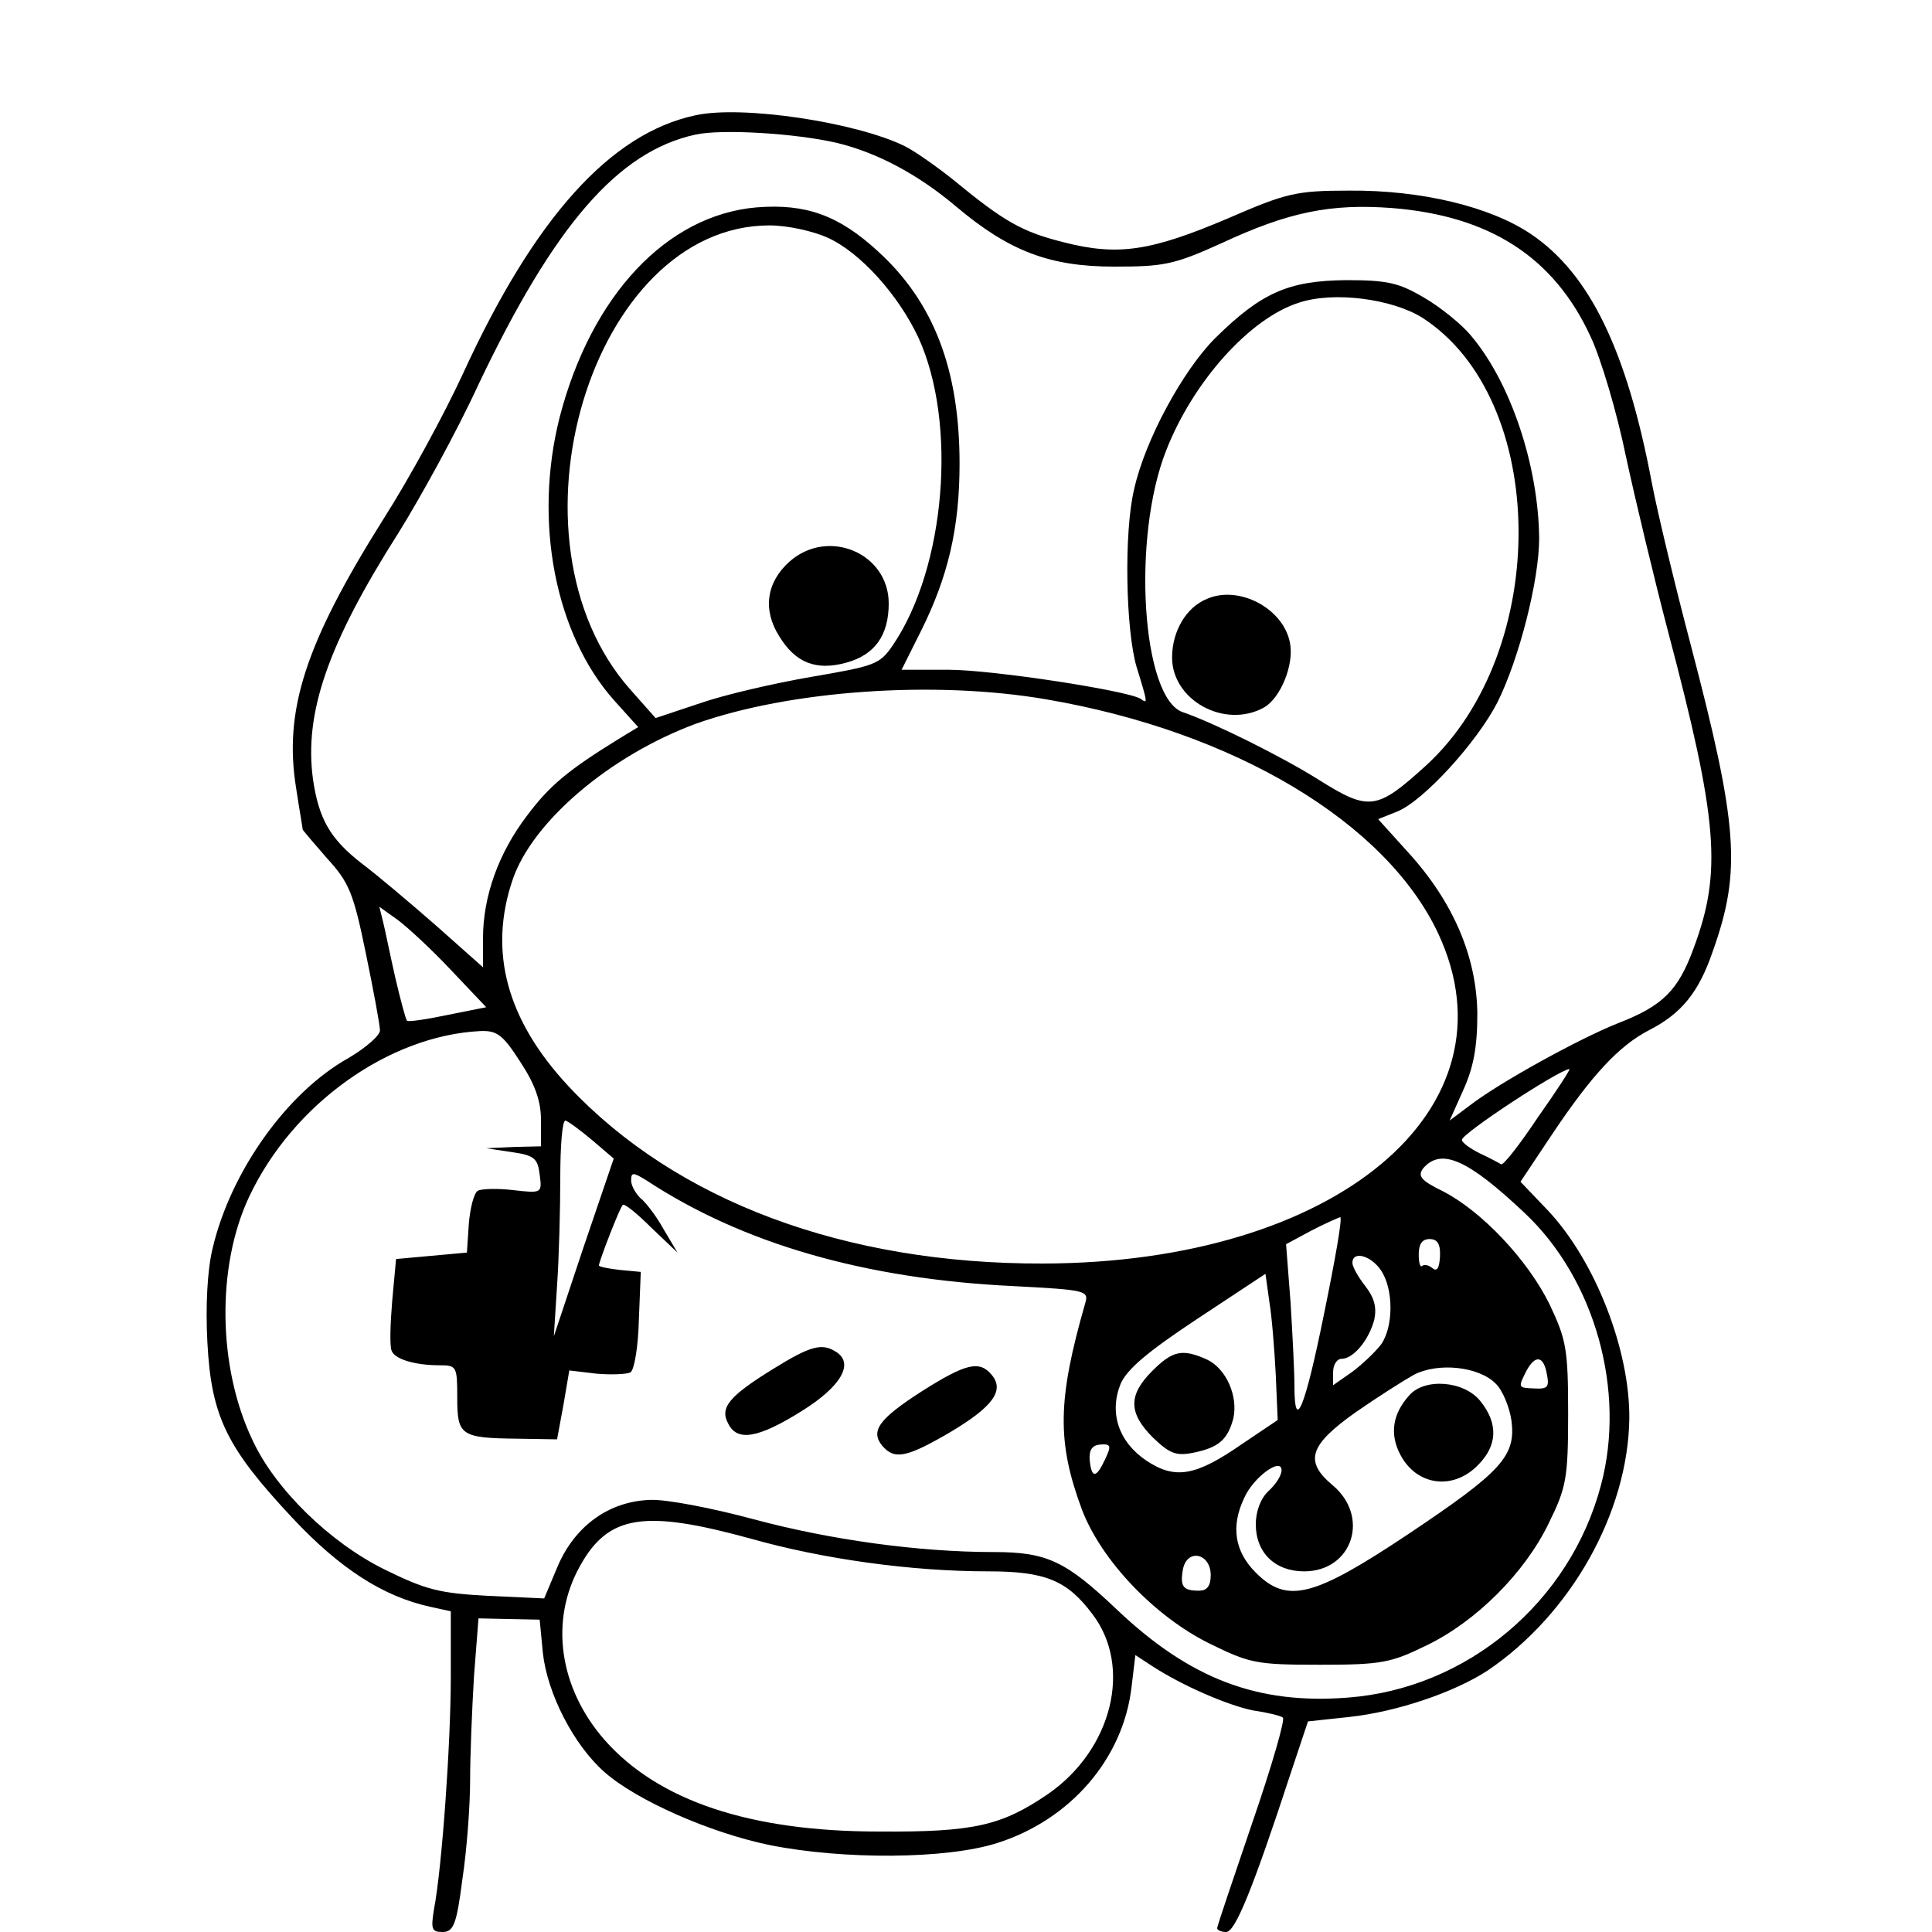 <?xml version="1.0" standalone="no"?>
<!DOCTYPE svg PUBLIC "-//W3C//DTD SVG 20010904//EN"
 "http://www.w3.org/TR/2001/REC-SVG-20010904/DTD/svg10.dtd">
<svg version="1.0" xmlns="http://www.w3.org/2000/svg"
 width="300pt" height="300pt" viewBox="0 0 300 300"
 preserveAspectRatio="xMidYMid meet">

<g transform="translate(0,300) scale(0.1,-0.1)"
fill="#000000" stroke="none">
<path d="M1080 2821 c-132 -28 -250 -159 -361 -401 -29 -63 -84 -164 -123
-225 -122 -194 -156 -298 -136 -420 5 -33 10 -61 10 -63 0 -1 17 -21 38 -45
34 -37 41 -54 60 -147 12 -58 22 -112 22 -120 0 -8 -22 -27 -49 -43 -95 -53
-183 -176 -211 -296 -8 -33 -11 -89 -8 -145 6 -116 30 -164 132 -273 74 -79
141 -122 214 -138 l32 -7 0 -101 c0 -106 -14 -299 -26 -361 -5 -31 -4 -36 13
-36 17 0 22 11 31 82 7 46 12 115 12 154 0 39 3 111 6 161 l7 90 47 -1 48 -1
5 -52 c7 -63 48 -143 96 -185 50 -44 164 -94 256 -113 115 -23 274 -22 353 3
114 36 196 131 209 242 l6 50 26 -17 c46 -30 117 -61 157 -69 21 -3 42 -8 46
-11 4 -2 -17 -75 -47 -162 -30 -88 -55 -162 -55 -165 0 -3 6 -6 14 -6 14 0 41
66 100 246 l27 81 65 7 c73 8 162 38 214 72 130 88 218 246 220 391 1 107 -53
245 -126 323 l-43 45 50 75 c61 91 103 136 149 160 51 26 78 59 100 124 44
124 39 194 -35 476 -24 91 -51 203 -60 250 -39 207 -97 325 -187 386 -63 43
-171 69 -283 68 -83 0 -98 -4 -188 -43 -120 -51 -171 -59 -256 -37 -64 16 -92
32 -171 97 -25 20 -59 44 -75 52 -75 37 -252 64 -325 48z m220 -43 c62 -15
126 -49 185 -99 82 -69 145 -93 245 -93 77 0 93 3 166 36 105 49 170 62 265
55 152 -12 252 -76 309 -200 16 -34 41 -118 55 -187 15 -69 44 -190 65 -270
78 -295 84 -374 40 -492 -24 -66 -48 -90 -118 -117 -60 -24 -182 -91 -229
-127 l-32 -24 21 47 c16 35 22 67 22 119 -1 88 -37 173 -107 250 l-47 52 30
12 c41 17 123 107 155 169 34 68 65 190 65 255 -1 112 -44 242 -106 315 -14
17 -47 44 -73 59 -39 23 -57 27 -121 27 -89 -1 -131 -19 -203 -90 -50 -50
-109 -158 -126 -235 -16 -67 -13 -219 4 -276 18 -58 17 -57 6 -49 -22 13 -231
45 -298 45 l-73 0 30 60 c42 84 60 160 60 260 0 146 -40 251 -127 330 -61 56
-112 74 -188 68 -140 -12 -257 -137 -306 -326 -41 -162 -7 -337 85 -440 l37
-41 -28 -17 c-81 -50 -109 -73 -145 -121 -44 -58 -68 -125 -68 -190 l0 -45
-72 64 c-40 35 -92 79 -116 97 -49 38 -67 69 -76 131 -14 103 23 210 133 383
33 53 90 156 124 230 118 248 217 362 337 388 41 9 156 2 220 -13z m-15 -147
c51 -23 110 -89 141 -155 61 -133 42 -357 -39 -477 -21 -31 -28 -33 -127 -50
-58 -10 -136 -28 -173 -41 l-69 -23 -39 44 c-207 233 -61 721 216 721 28 0 68
-9 90 -19z m923 -124 c197 -126 201 -518 6 -696 -76 -69 -88 -71 -166 -22 -57
36 -164 89 -211 105 -64 21 -80 271 -26 407 42 107 130 205 206 229 54 18 144
6 191 -23z m-583 -593 c292 -50 527 -191 608 -363 128 -273 -159 -512 -613
-513 -308 -1 -570 97 -737 275 -96 103 -125 209 -87 321 31 91 152 193 284
242 146 52 371 68 545 38z m-925 -420 l55 -58 -60 -12 c-33 -7 -61 -11 -63 -9
-2 2 -10 32 -18 66 -8 35 -16 75 -19 87 l-6 24 28 -20 c15 -11 53 -46 83 -78z
m108 -143 c23 -35 32 -61 32 -90 l0 -41 -42 -1 -43 -2 40 -6 c35 -5 40 -10 43
-35 4 -29 3 -29 -41 -24 -25 3 -50 2 -55 -1 -6 -3 -12 -27 -14 -51 l-3 -45
-55 -5 -55 -5 -6 -65 c-3 -36 -4 -70 -1 -77 4 -13 35 -23 75 -23 26 0 27 -2
27 -50 0 -59 5 -63 94 -64 l61 -1 10 54 9 53 42 -5 c23 -2 47 -1 53 2 6 4 12
40 13 81 l3 75 -32 3 c-18 2 -33 5 -33 7 0 6 32 89 37 94 2 3 22 -13 44 -35
l41 -39 -22 37 c-11 20 -28 42 -36 48 -7 7 -14 19 -14 27 0 13 3 13 24 0 149
-98 339 -153 569 -164 114 -6 118 -7 112 -27 -43 -150 -44 -215 -5 -320 30
-79 113 -166 198 -208 63 -31 73 -33 172 -33 95 0 110 3 165 30 77 37 153 113
190 190 27 55 30 69 30 170 0 101 -3 115 -29 170 -34 69 -105 144 -165 175
-35 17 -40 24 -31 36 28 32 69 14 158 -70 109 -103 157 -276 118 -422 -48
-182 -208 -316 -393 -330 -140 -11 -245 29 -358 136 -80 76 -109 90 -192 90
-117 0 -254 19 -373 51 -63 17 -135 31 -160 30 -64 -2 -117 -40 -144 -103
l-21 -50 -87 4 c-75 4 -96 9 -161 41 -85 42 -170 125 -205 201 -54 113 -56
270 -5 378 68 144 217 250 359 257 26 1 35 -6 62 -48z m1580 -86 c-28 -42 -53
-74 -57 -73 -3 2 -18 10 -33 17 -16 8 -28 17 -28 21 0 10 151 109 167 110 2 0
-20 -34 -49 -75z m-1469 -35 l34 -29 -47 -138 -46 -138 5 79 c3 43 5 119 5
168 0 48 3 88 8 88 4 -1 22 -14 41 -30z m1137 -270 c-30 -148 -46 -186 -46
-112 0 22 -3 80 -6 129 l-7 91 39 21 c21 11 42 20 45 21 4 0 -8 -67 -25 -150z
m180 89 c-1 -19 -5 -24 -12 -18 -6 5 -13 6 -16 3 -3 -2 -5 6 -5 18 0 16 5 24
17 24 12 0 17 -8 16 -27z m-92 -21 c20 -29 20 -87 1 -115 -9 -12 -29 -31 -45
-43 l-30 -21 0 20 c0 12 6 21 13 21 19 0 43 30 51 61 4 19 0 34 -14 52 -11 14
-20 30 -20 36 0 19 28 12 44 -11z m-163 -163 l3 -70 -55 -37 c-72 -50 -104
-56 -149 -26 -43 29 -58 74 -40 119 10 23 42 50 119 101 l106 70 6 -43 c4 -24
8 -75 10 -114z m421 1 c4 -20 1 -23 -19 -22 -26 1 -26 1 -13 27 14 26 27 24
32 -5z m-80 -14 c11 -10 22 -37 25 -58 7 -55 -15 -79 -160 -176 -147 -98 -188
-109 -237 -60 -33 33 -39 72 -18 116 14 32 58 64 58 43 0 -8 -9 -22 -20 -32
-12 -11 -20 -31 -20 -52 0 -44 30 -73 75 -73 75 0 103 85 44 134 -44 37 -36
62 36 113 33 23 74 49 90 58 38 20 101 13 127 -13z m-606 -118 c-14 -30 -21
-30 -24 -1 -1 16 4 23 17 24 16 1 17 -2 7 -23z m-551 -123 c113 -32 250 -51
370 -51 88 0 122 -14 161 -66 63 -82 31 -211 -69 -280 -72 -49 -115 -59 -262
-58 -201 0 -343 48 -426 142 -71 81 -86 186 -38 271 44 79 100 87 264 42z
m715 -57 c0 -17 -6 -24 -18 -24 -25 0 -30 6 -25 34 7 32 43 24 43 -10z"/>
<path d="M1226 2128 c-36 -32 -42 -75 -16 -116 25 -41 57 -54 104 -41 44 12
66 42 66 92 0 78 -94 118 -154 65z"/>
<path d="M1874 2070 c-32 -13 -54 -50 -54 -91 0 -66 81 -111 142 -78 26 14 48
67 41 101 -10 53 -79 90 -129 68z"/>
<path d="M1200 874 c-68 -42 -83 -60 -69 -85 14 -28 47 -22 114 20 61 38 82
74 53 92 -22 14 -40 9 -98 -27z"/>
<path d="M1432 840 c-67 -43 -81 -62 -62 -85 19 -22 37 -19 107 22 65 39 83
64 63 88 -19 23 -40 18 -108 -25z"/>
<path d="M1789 871 c-37 -37 -37 -65 1 -103 26 -25 36 -29 62 -24 40 8 54 20
63 53 8 35 -11 78 -41 92 -38 17 -53 14 -85 -18z"/>
<path d="M2188 833 c-26 -29 -30 -60 -14 -91 25 -49 82 -57 121 -17 30 30 32
64 4 99 -25 32 -87 37 -111 9z"/>
</g>
</svg>
